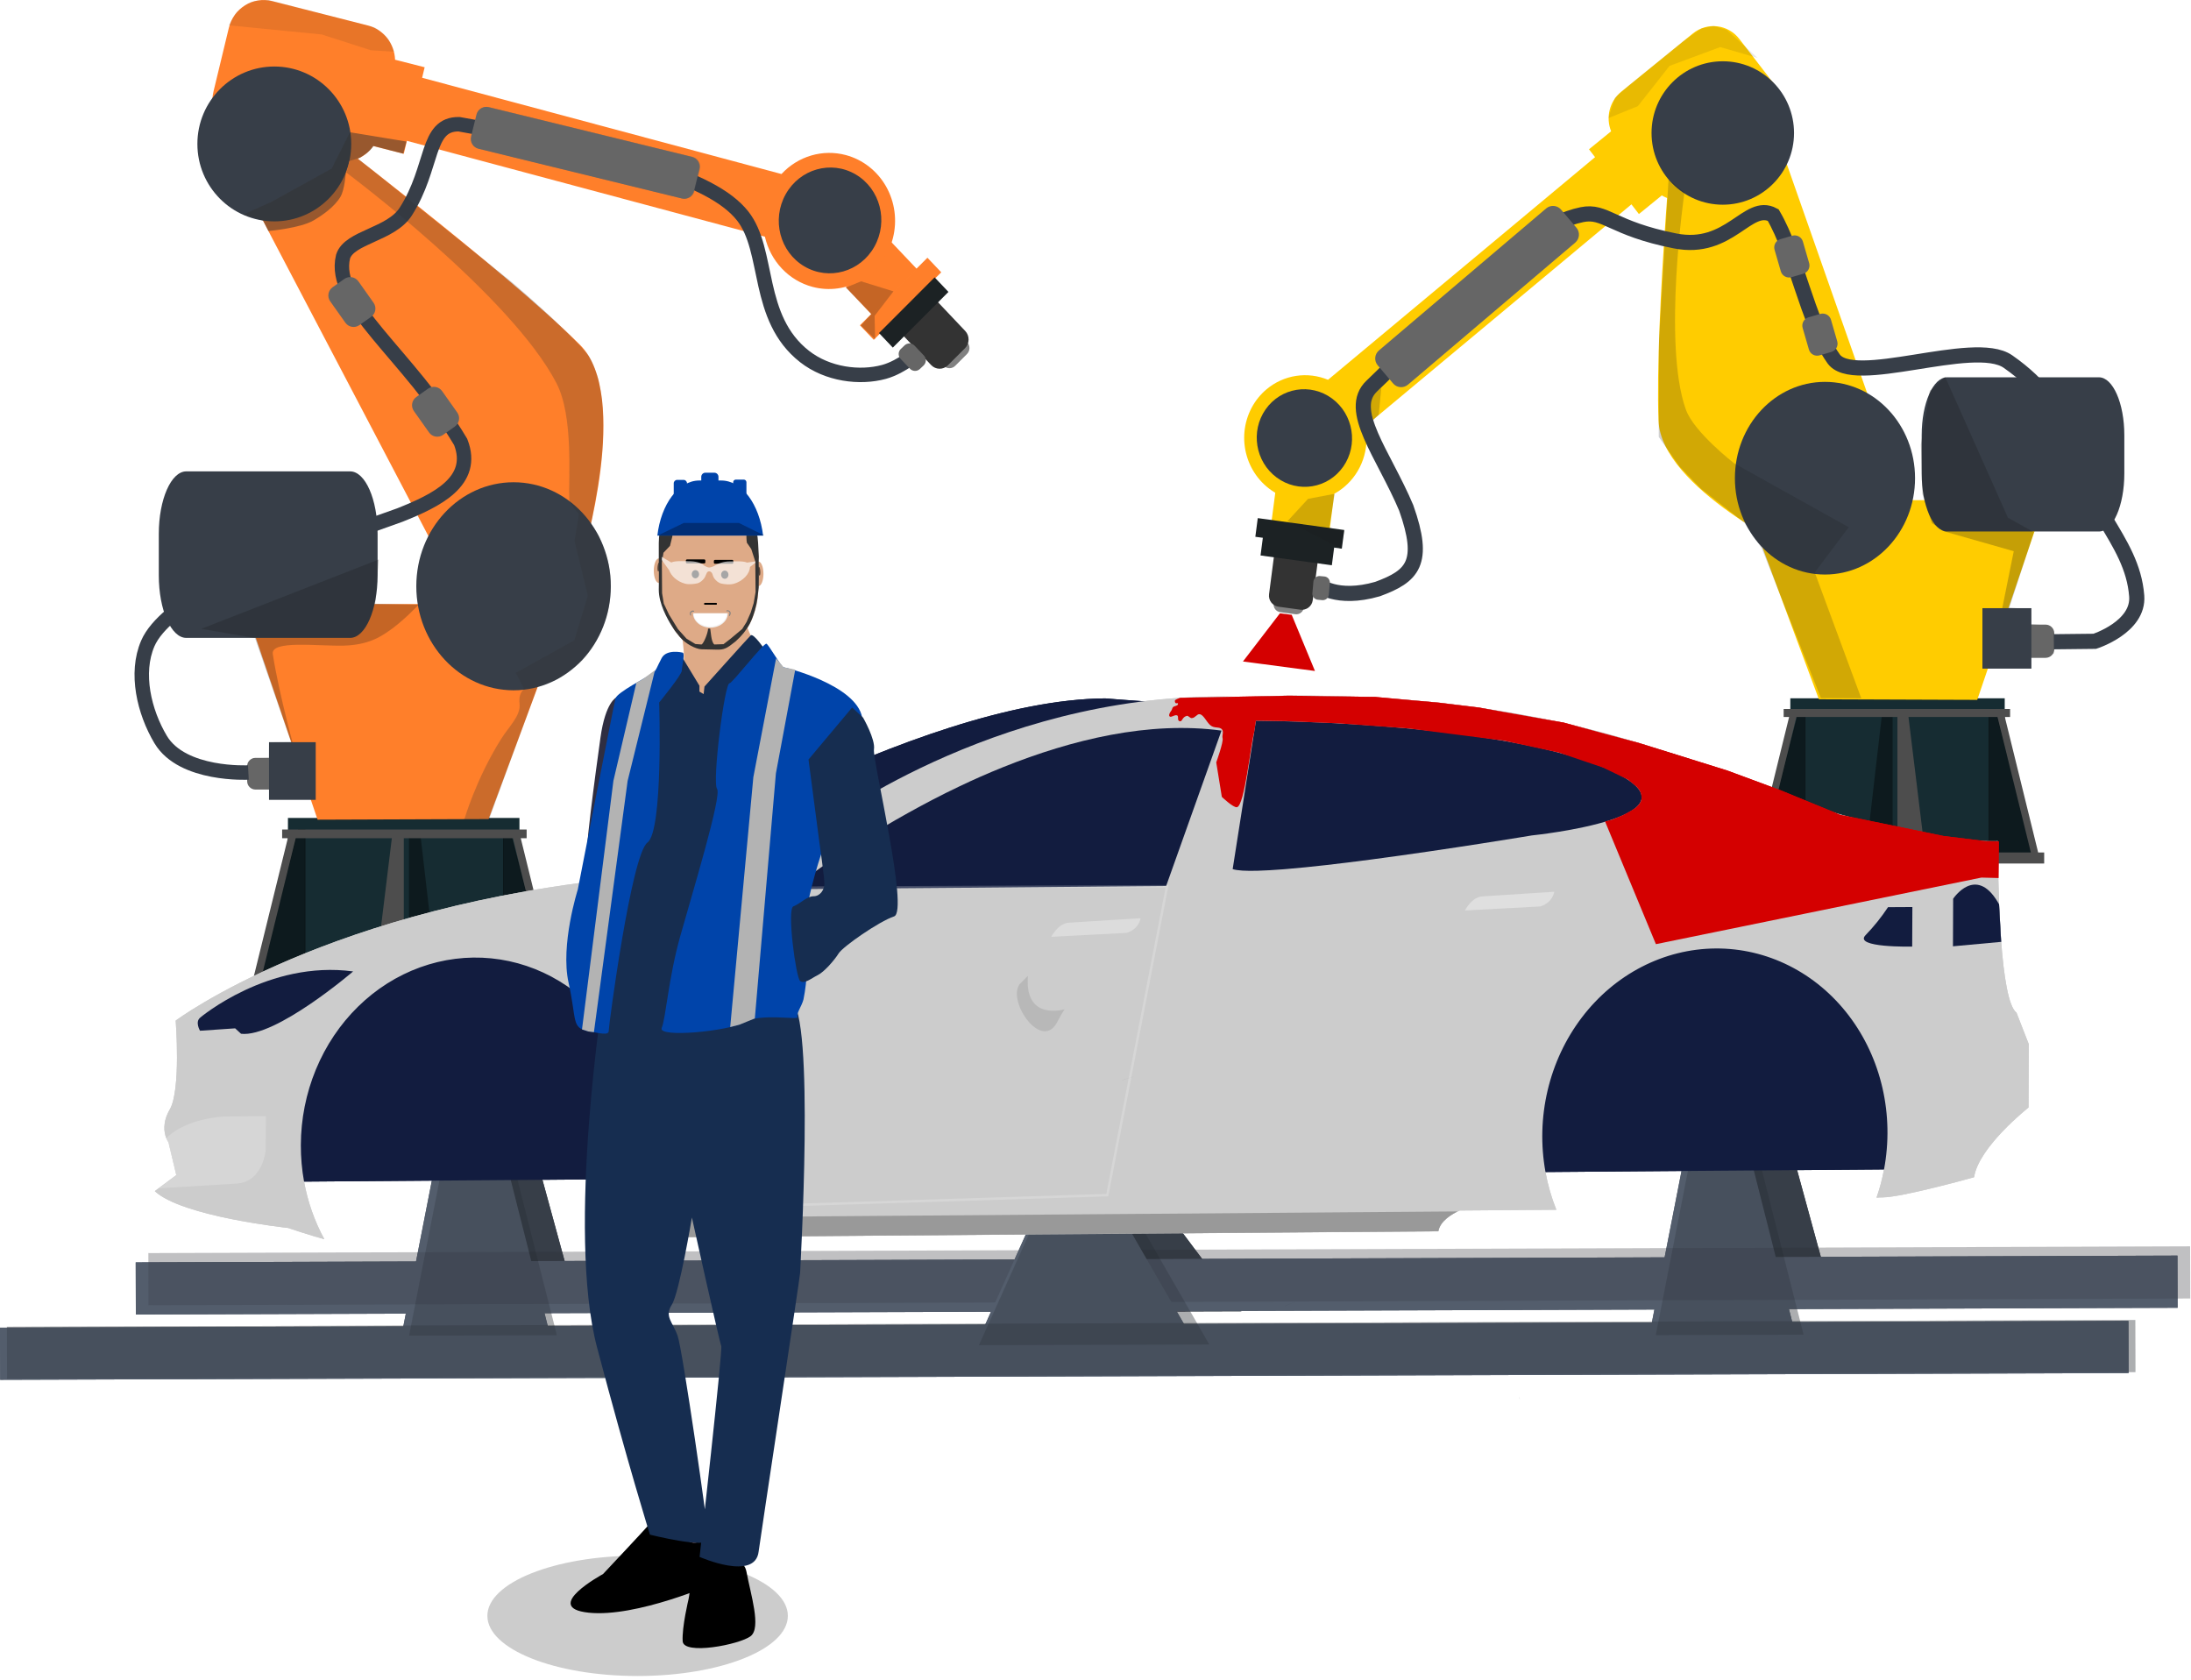 <svg width="553" height="424" viewBox="0 0 553 424" fill="none" xmlns="http://www.w3.org/2000/svg">
<g id="about-one 1">
<g id="robot-left">
<path id="rect23344-5-8" d="M244.098 86.36L243.629 85.865C242.831 85.023 241.52 85.005 240.7 85.824L237.733 88.789C236.913 89.609 236.895 90.956 237.692 91.797L238.161 92.292C238.958 93.134 240.27 93.152 241.09 92.332L244.057 89.368C244.877 88.548 244.895 87.201 244.098 86.36Z" fill="#808080"/>
<path id="rect23344-9" d="M243.618 83.536L236.366 75.882C235.21 74.661 233.309 74.635 232.12 75.824L227.818 80.122C226.629 81.31 226.603 83.263 227.759 84.484L235.01 92.138C236.166 93.359 238.068 93.385 239.257 92.197L243.558 87.898C244.747 86.71 244.774 84.757 243.618 83.536Z" fill="#333333"/>
<path id="rect1717-7-3-6-4-6-2" opacity="0.95" d="M131.107 206.456V212.523L140.675 249.974L131.151 249.749V251.103L72.675 251.347V250.013L64.824 249.998L72.675 218.133V206.456H131.107Z" fill="#0B2228"/>
<path id="path2683-9-0-7-7-7-8-6" opacity="0.4" d="M103.225 210.729V249.802H110.633L106.112 210.674L103.225 210.729Z" fill="black"/>
<path id="path2705-9-5-5-4-9-6" opacity="0.4" d="M75.285 209.444H77.012V250.533H64.395L75.285 209.444Z" fill="black" stroke="black" stroke-width="0.163"/>
<path id="path2705-1-3-9-3-4-2-4" opacity="0.4" d="M128.779 210.068H127.052V251.457H139.668L128.779 210.068Z" fill="black" stroke="black" stroke-width="0.163"/>
<path id="rect2542-6-2-5-3-6-9" d="M132.922 209.375V211.564H131.435L140.52 248.479H142.109V251.491H61.921V248.479H63.56L72.645 211.564H71.212V209.375H132.922ZM129.447 211.564H101.919V248.479H138.532L129.447 211.564ZM98.898 211.564H74.633L65.548 248.479H94.387L98.898 211.564Z" fill="#4D4D4D"/>
<path id="rect3024-2-6-0-6-5" d="M143.483 152.462H61.67L80.162 206.89L123.318 206.732L143.483 152.462Z" fill="#FF7F2A"/>
<path id="rect3517-2-7-4-0" d="M47.017 118.978H88.369C92.2 118.978 95.306 126.046 95.306 134.764V145.221C95.306 153.94 92.2 161.008 88.369 161.008H47.017C43.185 161.008 40.08 153.94 40.08 145.221V134.764C40.08 126.046 43.185 118.978 47.017 118.978Z" fill="#373E48"/>
<path id="rect3247-7-9-8-9-4" d="M57.795 39.332L78.146 30.696C78.146 30.696 127.05 67.761 146.386 87.041C159.319 99.939 147.031 140.534 147.031 140.534L131.247 179.388L57.795 39.332Z" fill="#FF7F2A"/>
<path id="path3027-8-1-6-5-87" d="M129.62 174.23C116.063 174.23 105.073 162.476 105.073 147.976C105.073 133.476 116.063 121.722 129.62 121.722C143.177 121.722 154.167 133.476 154.167 147.976C154.167 162.476 143.177 174.23 129.62 174.23Z" fill="#373E48"/>
<path id="rect3345-3-2-8-0-17" d="M231.458 67.941L224.933 61.065L213.488 72.522L220.013 79.398L231.458 67.941Z" fill="#FF7F2A"/>
<path id="rect3347-6-7-8-4-27" d="M237.566 68.73L234.077 65.052L217.046 82.1L220.536 85.778L237.566 68.73Z" fill="#FF7F2A"/>
<path id="rect3347-2-1-0-4-8-2" d="M239.385 73.683L235.895 70.005L221.854 84.061L225.343 87.739L239.385 73.683Z" fill="#1C2224"/>
<path id="rect3288-1-3-9-2-1" d="M68.692 0.281C63.836 -0.955 58.957 2.066 57.754 7.054L53.88 23.112C52.677 28.1 55.617 33.111 60.474 34.347L84.643 40.497C88.368 41.444 92.104 39.886 94.186 36.859L101.91 38.825L107.181 16.976L99.715 15.076C99.573 11.046 96.871 7.451 92.861 6.431L68.692 0.281Z" fill="#FF7F2A"/>
<path id="path3027-2-9-6-2-7-0" d="M69.237 55.876C58.513 55.876 49.82 47.126 49.82 36.331C49.82 25.537 58.513 16.787 69.237 16.787C79.96 16.787 88.653 25.537 88.653 36.331C88.653 47.126 79.96 55.876 69.237 55.876Z" fill="#373E48"/>
<path id="rect3310-3-0-1-1-2" d="M213.489 39.142C210.618 38.373 207.597 38.411 204.741 39.252C201.884 40.093 199.295 41.706 197.242 43.924L104.516 19.087L100.487 34.958L193.064 59.756C193.758 62.79 195.239 65.57 197.35 67.797C199.461 70.025 202.121 71.615 205.045 72.399C207.16 72.965 209.364 73.096 211.53 72.784C213.696 72.472 215.782 71.722 217.669 70.579C219.557 69.435 221.209 67.92 222.53 66.119C223.852 64.319 224.817 62.268 225.371 60.084C225.926 57.901 226.059 55.627 225.761 53.392C225.464 51.158 224.744 49.007 223.641 47.062C222.537 45.118 221.072 43.417 219.331 42.059C217.589 40.7 215.604 39.709 213.489 39.142Z" fill="#FF7F2A"/>
<path id="path3027-2-8-7-9-9-6-4-7-6" d="M203.016 67.237C196.83 63.59 194.718 55.44 198.299 49.032C201.879 42.625 209.797 40.387 215.983 44.033C222.169 47.68 224.281 55.831 220.701 62.238C217.12 68.646 209.202 70.884 203.016 67.237Z" fill="#373E48"/>
<path id="path10689" opacity="0.1" d="M57.709 6.386L81.21 8.7L93.605 12.687L99.455 13.048C99.455 13.048 98.681 10.756 97.966 9.806C97.075 8.624 94.597 6.913 94.597 6.913L67.856 9.63394e-10C67.856 9.63394e-10 64.719 -0 63.293 0.559C61.862 1.12 59.556 3.259 59.556 3.259L57.709 6.386Z" fill="#1A1A1A"/>
<path id="path10394" opacity="0.25" d="M62.562 192.449L63.939 191.375L67.86 191.286L67.922 187.365L73.476 187.3L64.374 161.066L50.811 158.717L95.587 141.219L94.695 152.394L105.687 152.6C105.687 152.6 101.477 157.14 97.471 159.726C96.015 160.666 92.902 162.795 86.838 162.958C80.215 163.137 68.286 161.497 68.851 165.102C70.517 175.736 74.602 190.182 74.602 190.182L70.154 193.911L67.775 193.955L62.479 194.905L62.562 192.449Z" fill="#1A1A1A"/>
<path id="rect10250-6" d="M68.758 191.289H64.482C63.324 191.289 62.385 192.228 62.385 193.386V197.192C62.385 198.35 63.324 199.289 64.482 199.289H68.758C69.916 199.289 70.855 198.35 70.855 197.192V193.386C70.855 192.228 69.916 191.289 68.758 191.289Z" fill="#666666"/>
<path id="rect10250" d="M79.686 187.331H67.899V201.886H79.686V187.331Z" fill="#373E48"/>
<path id="path10353" d="M62.689 194.981C62.689 194.981 46.051 195.868 40.555 186.672C36.37 179.67 34.072 169.91 37.299 162.418C41.654 152.308 64.1 143.124 64.1 143.124L100.911 130.003C110.151 126.318 120.161 121.492 116.271 111.55C103.073 89.38 83.672 76.747 86.588 64.765C88.151 59.788 98.68 59.268 102.424 53.391C109.602 42.126 107.422 31.25 115.854 31.353C155.452 38.412 179.451 44.44 187.412 54.465C194.401 63.266 190.6 80.222 203.062 89.979C208.875 94.531 217.01 95.545 223.14 93.863C227.725 92.604 232.016 88.688 232.016 88.688" stroke="#373E48" stroke-width="3.647"/>
<path id="path10246" opacity="0.5" d="M88.099 40.656L90.764 39.844C90.764 39.844 92.062 39.062 92.651 38.588C93.841 37.633 94.259 36.845 94.259 36.845L101.764 38.778L102.582 35.724L88.335 33.389L83.72 42.546L68.593 50.917L61.475 54.121L66.4 55.675L67.754 58.312C67.754 58.312 75.77 57.612 79.131 55.643C81.362 54.336 84.415 52.248 85.953 49.638C87.008 47.847 87.287 43.547 87.287 43.547L88.099 40.656Z" fill="#333333"/>
<path id="path10248" opacity="0.25" d="M213.494 72.569L217.339 71.008L225.504 73.539L220.745 79.727L220.869 85.63L217.282 82.167L219.928 79.285L213.494 72.569Z" fill="#1A1A1A"/>
<path id="rect10355" opacity="0.997" d="M228.312 87.175L227.373 88.067C226.661 88.742 226.632 89.866 227.307 90.578L229.667 93.064C230.342 93.776 231.466 93.805 232.178 93.13L233.117 92.239C233.829 91.564 233.858 90.439 233.183 89.728L230.823 87.242C230.148 86.53 229.024 86.5 228.312 87.175Z" fill="#666666"/>
<path id="rect10362" opacity="0.997" d="M86.911 70.405L83.945 72.507C82.799 73.319 82.528 74.906 83.34 76.052L87.168 81.455C87.98 82.601 89.567 82.872 90.713 82.06L93.68 79.959C94.825 79.147 95.096 77.559 94.284 76.414L90.456 71.01C89.644 69.864 88.056 69.593 86.911 70.405Z" fill="#666666"/>
<path id="rect10362-6" opacity="0.997" d="M108.035 98.104L105.068 100.206C103.923 101.018 103.652 102.605 104.464 103.751L108.293 109.155C109.104 110.301 110.691 110.571 111.837 109.759L114.803 107.658C115.949 106.846 116.22 105.259 115.408 104.113L111.579 98.709C110.768 97.563 109.18 97.292 108.035 98.104Z" fill="#666666"/>
<path id="rect10360-6" opacity="0.3" d="M120.415 28.908L119.056 34.465C118.722 35.828 119.558 37.205 120.922 37.538L172.239 50.091C173.603 50.424 174.98 49.589 175.313 48.225L176.672 42.668C177.006 41.304 176.171 39.928 174.807 39.594L123.489 27.042C122.125 26.709 120.749 27.544 120.415 28.908Z" fill="#4D4D4D"/>
<path id="rect10360" opacity="0.997" d="M120.255 28.915L118.896 34.472C118.562 35.836 119.397 37.212 120.761 37.546L172.079 50.098C173.443 50.432 174.819 49.596 175.153 48.232L176.512 42.676C176.846 41.312 176.01 39.935 174.646 39.602L123.329 27.049C121.965 26.716 120.588 27.551 120.255 28.915Z" fill="#666666"/>
<path id="path3564" opacity="0.25" d="M87.401 43.555C87.401 43.555 129.015 74.541 140.486 96.788C144.78 105.117 143.461 120.719 143.689 126.137C143.733 127.168 146.124 129.77 146.124 129.77L145.012 136.588L148.363 150.353L144.973 161.601L130.179 169.829L132.323 173.964C132.323 173.964 130.801 174.736 131.129 177.59C131.479 180.637 128.541 183.244 126.485 186.513C120.151 196.586 117.197 206.81 117.197 206.81L123.405 206.865L135.667 173.381L140.599 171.439C140.599 171.439 145.176 168.607 146.985 166.658C149.005 164.483 150.601 161.878 151.78 159.153C152.998 156.337 153.76 153.374 154.042 150.23C154.272 147.681 154.173 144.904 153.618 142.406C153.052 139.867 151.018 135.048 151.018 135.048L149.174 132.245C149.174 132.245 150.737 124.129 151.293 120.037C151.696 117.066 152.058 114.081 152.173 111.085C152.301 107.754 152.287 104.404 151.959 101.087C151.78 99.261 150.999 95.668 150.999 95.668C150.999 95.668 149.747 91.14 148.183 89.281C142.412 82.424 129.173 71.206 129.173 71.206L90.265 39.967L88.27 40.563L87.401 43.555Z" fill="#333333"/>
</g>
<g id="robot-right">
<path id="rect23344-5-7-4" d="M321.468 152.346L321.563 151.615C321.699 150.564 322.661 149.828 323.711 149.971L327.511 150.49C328.562 150.634 329.303 151.603 329.167 152.654L329.072 153.385C328.936 154.437 327.974 155.173 326.923 155.029L323.124 154.51C322.073 154.367 321.332 153.398 321.468 152.346Z" fill="#808080"/>
<path id="rect23344-7-7" d="M320.302 149.999L321.59 140.053C321.788 138.529 323.182 137.462 324.705 137.67L330.215 138.422C331.738 138.63 332.814 140.035 332.616 141.56L331.328 151.505C331.131 153.029 329.735 154.096 328.212 153.888L322.702 153.136C321.179 152.928 320.105 151.523 320.302 149.999Z" fill="#333333"/>
<path id="rect1717-7-3-6-4-6-6-4" opacity="0.95" d="M451.869 176.248V181.867L443.008 216.552L451.827 216.343V217.597L505.984 217.823V216.588L513.255 216.574L505.984 187.063V176.248H451.869Z" fill="#0B2228"/>
<path id="path2683-9-0-7-7-7-8-7-4" opacity="0.4" d="M477.691 180.205V216.392H470.831L475.018 180.155L477.691 180.205Z" fill="black"/>
<path id="path2705-9-5-5-4-9-3-3" opacity="0.4" d="M503.567 179.016H501.967V217.07H513.652L503.567 179.016Z" fill="black" stroke="black" stroke-width="0.151"/>
<path id="path2705-1-3-9-3-4-2-6-0" opacity="0.4" d="M454.025 179.594H455.623V217.925H443.939L454.025 179.594Z" fill="black" stroke="black" stroke-width="0.151"/>
<path id="rect2542-6-2-5-3-6-5-7" d="M450.187 178.952V180.978H451.564L443.151 215.167H441.679V217.956H515.943V215.167H514.426L506.012 180.978H507.339V178.952H450.187ZM453.406 180.978H478.9V215.167H444.992L453.406 180.978ZM481.697 180.978H504.17L512.585 215.167H485.876L481.697 180.978Z" fill="#4D4D4D"/>
<path id="rect3024-2-6-0-6-6-8" d="M440.406 126.243H516.175L499.048 176.65L459.082 176.504L440.406 126.243Z" fill="#FFCC00"/>
<path id="rect3517-2-7-4-3-6" d="M529.747 95.232H491.449C487.901 95.232 485.025 101.778 485.025 109.852V119.537C485.025 127.611 487.901 134.157 491.449 134.157H529.747C533.295 134.157 536.172 127.611 536.172 119.537V109.852C536.172 101.778 533.295 95.232 529.747 95.232Z" fill="#373E48"/>
<path id="rect3247-7-9-8-9-94-8" d="M441.335 13.922L422.957 22.996C422.957 22.996 417.61 80.547 418.602 106.161C419.266 123.295 454.119 139.688 454.119 139.688L489.965 152.527L441.335 13.922Z" fill="#FFCC00"/>
<path id="path3027-8-1-6-5-8-8" d="M460.617 145.016C473.172 145.016 483.35 134.129 483.35 120.701C483.35 107.272 473.172 96.386 460.617 96.386C448.061 96.386 437.883 107.272 437.883 120.701C437.883 134.129 448.061 145.016 460.617 145.016Z" fill="#373E48"/>
<path id="rect3345-3-2-8-0-1-4" d="M320.954 131.436L322.103 122.621L336.774 124.639L335.625 133.453L320.954 131.436Z" fill="#FFCC00"/>
<path id="rect3347-6-7-8-4-2-3" d="M316.841 135.488L317.456 130.775L339.285 133.777L338.671 138.49L316.841 135.488Z" fill="#1C2224"/>
<path id="rect3347-2-1-0-4-8-93-1" d="M318.154 140.202L318.768 135.488L336.766 137.963L336.152 142.676L318.154 140.202Z" fill="#1C2224"/>
<path id="rect3310-3-0-1-1-9-4" d="M319.706 98.228C321.84 96.45 324.4 95.292 327.123 94.876C329.845 94.46 332.63 94.8 335.189 95.862L404.09 38.412L413.412 50.206L344.62 107.564C345.168 110.395 344.957 113.322 344.009 116.031C343.061 118.74 341.411 121.129 339.238 122.941C337.667 124.251 335.858 125.229 333.915 125.819C331.973 126.408 329.935 126.598 327.917 126.377C325.899 126.156 323.941 125.529 322.154 124.531C320.368 123.534 318.788 122.185 317.505 120.562C316.223 118.94 315.263 117.075 314.679 115.074C314.096 113.074 313.9 110.977 314.104 108.903C314.309 106.829 314.909 104.819 315.87 102.987C316.831 101.156 318.135 99.539 319.706 98.228Z" fill="#FFCC00"/>
<path id="rect3288-1-3-9-2-8-2" d="M427.272 8.451C430.905 5.497 436.145 6.123 439.021 9.854L448.281 21.868C451.157 25.599 450.548 30.981 446.916 33.935L428.835 48.636C426.048 50.902 422.318 51.06 419.433 49.327L413.653 54.026L401.055 37.681L406.639 33.14C405.253 29.688 406.19 25.592 409.191 23.153L427.272 8.451Z" fill="#FFCC00"/>
<path id="path3027-2-9-6-2-7-8-0" d="M434.824 51.668C444.755 51.668 452.806 43.564 452.806 33.567C452.806 23.57 444.755 15.466 434.824 15.466C424.893 15.466 416.842 23.57 416.842 33.567C416.842 43.564 424.893 51.668 434.824 51.668Z" fill="#373E48"/>
<path id="path3027-2-8-7-9-9-6-4-7-0-9" d="M339.021 117.79C342.875 112.28 341.613 104.577 336.203 100.585C330.793 96.593 323.282 97.824 319.428 103.334C315.574 108.844 316.836 116.547 322.246 120.539C327.657 124.531 335.167 123.3 339.021 117.79Z" fill="#373E48"/>
<path id="path10693" opacity="0.2" d="M324.943 131.563L330.143 125.913L336.866 124.629L335.493 133.188L339.324 134.009L338.412 138.488L324.943 131.563Z" fill="#1A1A1A"/>
<path id="path10691" opacity="0.25" d="M490.674 134.112L508.265 139.127L505.07 154.949L510.106 160.862L512.722 165.461L518.347 165.019L518.286 160.077L516.96 157.879L512.258 157.514V153.736L507.135 153.378L513.372 134.328L506.799 130.672L490.942 95.096L487.077 98.639L484.818 112.202L485.225 124.721L487.619 132.054L490.674 134.112Z" fill="#1A1A1A"/>
<path id="path10687" opacity="0.2" d="M459.589 176.202L469.777 176.251L458.045 144.498L466.594 133.068L437.774 117C437.774 117 427.597 109.151 425.522 103.418C419.558 86.948 425.148 48.573 425.148 48.573L421.135 45.23L418.726 85.99L418.666 110.279L423.89 117.74L429.209 123.272L440.234 131.888L444.677 138.421L459.589 176.202Z" fill="#1A1A1A"/>
<path id="path10695" opacity="0.2" d="M348.636 97.946L347.983 104.667L346.64 105.985L345.851 103.176L346.203 99.749L348.636 97.946Z" fill="#1A1A1A"/>
<path id="path10697" opacity="0.1" d="M443.615 14.621L435.86 7.582L432.513 6.549L429.417 7.192L424.81 10.415L411.09 21.588L407.587 24.65L405.951 29.809L413.392 26.792L421.383 16.633L434.17 11.881L443.615 14.621Z" fill="#1A1A1A"/>
<path id="paint-gun" d="M323.048 154.805L313.717 166.962L331.891 169.359L326.021 155.179L323.048 154.805Z" fill="#D40000"/>
<path id="rect10250-6-6" d="M511.814 157.656H516.298C517.512 157.656 518.496 158.64 518.496 159.854V163.844C518.496 165.058 517.512 166.042 516.298 166.042H511.814C510.6 166.042 509.616 165.058 509.616 163.844V159.854C509.616 158.64 510.6 157.656 511.814 157.656Z" fill="#666666"/>
<path id="rect10250-0" d="M500.358 153.506H512.715V168.765H500.358V153.506Z" fill="#373E48"/>
<path id="path10517" d="M332.659 147.596C332.659 147.596 337.293 151.688 347.689 148.682C356.551 145.429 359.852 142.086 354.924 128.197C349.224 114.672 339.84 103.453 346.237 97.437C359.684 84.79 381.905 57.74 399.265 54.181C405.2 52.965 406.819 57.657 422.766 60.809C436.618 63.546 441.086 50.792 447.544 54.279C453.512 64.493 455.956 80.765 462.655 90.359C467.367 98.039 498.143 85.212 506.803 91.26C524.24 103.436 522.76 116.701 531.371 131.078C535.165 137.413 538.729 143.06 539.298 150.423C539.907 158.294 528.706 161.867 528.706 161.867L518.379 161.98" stroke="#373E48" stroke-width="3.823"/>
<path id="rect10360-6-3" d="M347.73 92.213L351.612 96.784C352.565 97.906 354.247 98.043 355.369 97.09L397.582 61.239C398.704 60.286 398.842 58.605 397.889 57.483L394.007 52.911C393.054 51.789 391.372 51.653 390.25 52.605L348.037 88.456C346.915 89.409 346.777 91.091 347.73 92.213Z" fill="#666666"/>
<path id="rect10362-6-7" opacity="0.997" d="M459.445 79.231L456.465 80.096C455.313 80.429 454.651 81.633 454.985 82.784L456.559 88.215C456.893 89.366 458.096 90.029 459.248 89.695L462.228 88.831C463.38 88.497 464.043 87.293 463.709 86.142L462.135 80.712C461.801 79.56 460.596 78.898 459.445 79.231Z" fill="#666666"/>
<path id="rect10362-6-7-5" opacity="0.997" d="M452.357 59.497L449.377 60.361C448.225 60.695 447.562 61.899 447.896 63.05L449.47 68.48C449.804 69.632 451.008 70.294 452.16 69.96L455.14 69.096C456.292 68.762 456.954 67.559 456.62 66.407L455.046 60.977C454.712 59.826 453.508 59.163 452.357 59.497Z" fill="#666666"/>
<path id="rect10355-9" opacity="0.997" d="M334.264 145.504L333.157 145.406C332.318 145.331 331.577 145.951 331.502 146.79L331.242 149.723C331.167 150.562 331.788 151.303 332.627 151.377L333.734 151.476C334.574 151.55 335.314 150.93 335.388 150.091L335.649 147.159C335.723 146.319 335.104 145.579 334.264 145.504Z" fill="#666666"/>
</g>
<g id="automovil_two">
<g id="pallet_two">
<path id="path11356-5-6" opacity="0.1" d="M339.464 309.055V310.138C339.386 309.783 339.386 309.412 339.464 309.055Z" fill="black"/>
<path id="rect11745-6-7" d="M537.207 333.404L0 335.102L0.04 348.267L537.246 346.568L537.207 333.404Z" fill="#535D6C"/>
<path id="rect11749-1-4-7-9-3" d="M120.647 290.384L134.85 290.264L144.97 327.276L112.821 327.377L120.647 290.384Z" fill="#373E48"/>
<path id="rect11749-1-4-74-6" d="M438.323 291.594L452.526 291.474L462.647 328.486L430.498 328.588L438.323 291.594Z" fill="#373E48"/>
<path id="rect11749-8-5-9" d="M276.591 310.793L298.108 310.683L313.333 330.966L264.625 331.12L276.591 310.793Z" fill="#373E48"/>
<path id="rect11745-9-2-5" d="M549.581 316.923L34.252 318.629L34.289 331.794L549.619 330.088L549.581 316.923Z" fill="#535D6C"/>
<path id="rect11749-1-5-6" d="M425.178 291.646L441.661 291.5L453.417 337.882L416.105 338.001L425.178 291.646Z" fill="#535D6C"/>
<path id="rect11749-3-3" d="M110.493 290.353L126.976 290.206L138.731 336.589L101.42 336.707L110.493 290.353Z" fill="#535D6C"/>
<path id="rect11745-9-2-5-3" opacity="0.15" d="M552.775 314.581L37.446 316.288L37.483 329.452L552.813 327.746L552.775 314.581Z" fill="#1C1F24"/>
<path id="rect11749-8-4-4-4" d="M259.413 310.464L285.1 310.319L303.299 341.949L245.152 342.133L259.413 310.464Z" fill="#535D6C"/>
<path id="rect11749-3-3-3" opacity="0.2" d="M112.317 290.791L128.799 290.644L140.555 337.027L103.244 337.145L112.317 290.791Z" fill="#1C1F24"/>
<path id="rect11745-6-7-6" opacity="0.2" d="M538.945 333.167L1.74 334.865L1.779 348.03L538.985 346.332L538.945 333.167Z" fill="#1C1F24"/>
<path id="rect11749-8-4-4-4-7" opacity="0.2" d="M261.332 307.867L287.019 307.722L305.218 339.352L247.071 339.536L261.332 307.867Z" fill="#1C1F24"/>
<path id="rect11749-1-5-6-5" opacity="0.2" d="M426.98 290.639L443.463 290.493L455.218 336.875L417.907 336.994L426.98 290.639Z" fill="#1C1F24"/>
</g>
<g id="frame_two">
<g id="g1620">
<path id="path11352-9-6" opacity="0.1" d="M324.365 329.684L324.16 329.72C324.16 329.72 330.575 326.818 324.365 329.684Z" fill="black"/>
<path id="path11356-3-1" opacity="0.1" d="M383.485 352.401L383.612 353.351C383.494 353.052 383.451 352.727 383.485 352.401Z" fill="black"/>
<path id="path11238-5-5" d="M157.143 222.576C157.143 222.576 231.049 176.62 278.962 176.276C278.962 176.276 299.131 178.034 328.648 178.973C347.69 179.579 370.335 177.055 394.919 182.828C457.61 197.55 479.585 218.4 497 212.5L425.046 213.817L157.143 222.576Z" fill="#121C3F"/>
<path id="polygon11242-0-9" d="M150.751 226.934L489.897 233.913L489.701 295.051L67.028 298.319L78.809 248.075L150.751 226.934Z" fill="#121C3F"/>
</g>
<path id="bodywork_two" d="M512.049 263.54L511.994 279.547C511.994 279.547 499.413 289.45 498.248 297.137C498.248 297.137 480.263 302.192 475.132 302.231C474.666 302.236 474.158 302.239 473.625 302.3C474.434 299.977 475.069 297.59 475.523 295.161C476.803 288.345 476.666 281.324 475.124 274.604C473.581 267.884 470.671 261.632 466.602 256.299C462.533 250.966 457.407 246.683 451.592 243.761C445.778 240.838 439.421 239.348 432.978 239.398C426.536 239.448 420.17 241.036 414.336 244.049C408.503 247.061 403.349 251.423 399.245 256.82C395.142 262.216 392.191 268.514 390.605 275.258C389.019 282.002 388.838 289.025 390.075 295.822C390.669 299.098 391.589 302.293 392.817 305.351L368.452 305.539C368.452 305.539 368.224 305.624 367.86 305.799C366.551 306.445 363.466 308.15 363.015 310.796L161.094 312.357L156.957 312.35C157.842 310.753 158.636 309.102 159.337 307.404C160.644 304.259 161.619 300.968 162.241 297.595C163.464 291.153 163.422 284.521 162.119 278.127C160.816 271.732 158.281 265.717 154.677 260.468C151.073 255.22 146.48 250.855 141.194 247.656C135.908 244.456 130.046 242.492 123.987 241.891C117.927 241.29 111.804 242.064 106.013 244.165C100.222 246.265 94.891 249.645 90.363 254.086C85.835 258.528 82.212 263.932 79.727 269.95C77.241 275.969 75.948 282.469 75.931 289.03C75.921 292.123 76.192 295.207 76.741 298.237C77.677 303.367 79.407 308.282 81.86 312.778C78.978 312.043 72.69 309.939 72.69 309.939C72.69 309.939 45.895 307.077 39.071 300.649L40.108 299.87L44.503 296.608L42.532 288.346C42.292 287.999 42.094 287.62 41.944 287.217C41.417 285.84 40.958 283.277 42.848 280.041C45.712 275.103 44.345 257.605 44.345 257.605C44.345 257.605 83.224 228.43 159.678 221.382C159.678 221.382 161.5 222.896 165.269 223.185C167.822 223.389 171.269 223.024 175.655 221.259C175.655 221.259 181.917 224.279 208.799 207.485C208.799 207.485 254.545 173.335 314.43 175.954C314.43 175.954 376.046 171.479 428.452 192.9C451.037 202.123 468.227 207.001 480.483 209.555C491.8 211.919 498.91 212.316 502.167 212.329L502.238 212.328C503.302 212.32 503.934 212.315 504.159 212.313L504.257 212.312C504.257 212.312 504.257 219.628 504.566 228.266V228.311C504.686 231.315 504.855 234.478 505.092 237.552V237.743C505.75 246.301 506.907 254.073 508.954 255.598L512.049 263.54Z" fill="#CCCCCC"/>
<g id="g1614">
<path id="path11246-6-9" d="M50.517 256.857C50.517 256.857 67.746 242.284 89.127 245.194C89.127 245.194 69.609 261.937 60.841 260.929L59.35 259.559L50.482 260.162C50.482 260.162 49.166 257.944 50.532 256.857H50.517Z" fill="#121C3F"/>
<path id="path11248-1-0" opacity="0.2" d="M67.116 281.713L67.061 290.239C67.061 290.239 66.443 298.387 59.616 298.746L40.107 299.934L44.496 296.672L42.525 288.41C42.284 288.066 42.087 287.689 41.938 287.288C43.717 285.517 47.906 282.517 56.407 281.815L67.116 281.713Z" fill="white"/>
<path id="path11254-3-9" opacity="0.5" d="M265.335 236.458C265.335 236.458 267.061 232.988 269.839 232.89L287.882 231.751C287.882 231.751 287.59 234.44 284.377 235.464L265.335 236.458Z" fill="#ECECEC"/>
<path id="path11256-2-1" opacity="0.5" d="M369.74 229.812C369.74 229.812 371.465 226.342 374.243 226.244L392.286 225.079C392.286 225.079 391.993 227.768 388.781 228.793L369.74 229.812Z" fill="#F2F2F2"/>
<path id="path11258-0-7" d="M308.298 184.411L294.331 223.626L244.419 224.069L231.568 224.168L220.391 224.255L210.726 224.329L199.78 224.414C199.78 224.414 206.465 219.09 217.226 212.29C220.78 210.034 224.812 207.622 229.189 205.194C233.215 202.947 237.549 200.672 242.101 198.51C245.652 196.802 249.394 195.156 253.217 193.617C270.552 186.664 290.024 181.936 308.298 184.411Z" fill="#121C3F"/>
<path id="path11260-6-7" d="M386.628 210.867C386.628 210.867 365.764 214.358 345.854 216.976C338.243 217.978 330.775 218.85 324.662 219.35L323.811 219.42C321.446 219.604 319.252 219.729 317.391 219.782C314.435 219.862 312.225 219.739 311.121 219.365L316.992 181.913C316.992 181.913 324.085 181.941 334.575 182.414L336.868 182.53C339.049 182.647 341.347 182.782 343.746 182.942C347.174 183.17 350.784 183.448 354.507 183.788C372.482 185.426 392.841 188.458 405.72 194.102C433.125 206.127 386.628 210.867 386.628 210.867Z" fill="#121C3F"/>
<path id="path11262-1-1" d="M482.677 228.939L482.629 238.923C482.629 238.923 467.656 239.268 470.876 236.021C472.96 233.866 474.853 231.506 476.531 228.974L482.677 228.939Z" fill="#121C3F"/>
<path id="path11264-5-1" d="M505.081 237.731L492.919 238.85L492.968 226.848C492.968 226.848 498.628 218.279 504.231 227.684L504.553 228.235L505.081 237.731Z" fill="#121C3F"/>
<path id="polygon11304-5-5" opacity="0.2" d="M294.572 223.681L200.111 224.061L189.025 304.493L279.474 301.66L294.572 223.681Z" stroke="white" stroke-width="0.613" stroke-miterlimit="10"/>
<path id="path11306-4-9" opacity="0.5" d="M367.87 305.773C366.561 306.42 363.476 308.125 363.025 310.77L161.098 312.332L156.96 312.325C157.845 310.728 158.64 309.076 159.341 307.378L367.87 305.773Z" fill="#666666"/>
<path id="path11350-7-7" opacity="0.1" d="M268.675 254.776C268.048 255.732 267.474 256.727 266.957 257.756C263.09 265.675 254.194 252.92 257.3 248.465L259.44 246.303C258.627 256.484 266.321 255.342 268.675 254.776Z" fill="black"/>
<path id="path11352-6-7" opacity="0.1" d="M283.389 272.617L283.184 272.619C283.184 272.619 289.988 270.593 283.389 272.617Z" fill="black"/>
</g>
</g>
<path id="stain_two" d="M296.525 176.902C296.57 178.104 297.478 177.035 297.312 177.763C297.205 178.235 296.288 178.148 296.001 178.565C295.835 178.806 295.825 179.148 295.587 179.438C295.285 179.809 294.985 180.387 295.135 180.716C295.412 181.327 296.38 180.359 297.025 180.542C297.677 180.727 296.947 181.88 297.787 182.049C298.449 182.181 298.295 181.031 299.542 180.688C299.938 180.58 300.348 181.307 300.83 181.258C301.724 181.167 302.083 180.205 302.757 180.266C303.737 180.356 304.444 182.094 305.391 182.975C306.495 184.001 307.82 183.273 308.464 184.162C308.89 184.75 308.387 185.646 308.579 186.336C308.839 187.268 306.976 192.43 306.976 192.43L308.386 201.134C308.386 201.134 311.327 203.956 312.219 203.741C314.148 203.276 315.643 188.012 316.572 184.72L316.988 181.906L324.725 182.027L337.738 182.571L355.508 183.859L379.536 186.94L393.387 189.935L404.587 193.735L410.843 196.754L413.092 198.589C413.092 198.589 413.831 199.409 414.023 199.914C414.261 200.537 414.41 201.253 414.261 201.903C414.118 202.53 413.66 203.06 413.217 203.525C412.805 203.959 411.758 204.57 411.758 204.57L409.667 205.722L406.875 206.873L405.105 207.329L417.944 238.309L500.103 221.505L504.402 221.615L504.497 212.364L501.135 212.307L490.5 211L464.485 205.653L449.5 199.5L436 194.5L413.598 187.502L394.676 182.384L373.287 178.582L363.185 177.356L356.003 176.716L347.131 175.916L325.429 175.597L297.947 176.126C297.947 176.126 296.513 176.527 296.527 176.902H296.525Z" fill="#D40000"/>
</g>
<g id="automovil_one">
<g id="pallet_one">
<path id="path11356-5-6_2" opacity="0.1" d="M339.464 309.055V310.138C339.386 309.783 339.386 309.412 339.464 309.055Z" fill="black"/>
<path id="rect11745-6-7_2" d="M537.207 333.404L0 335.102L0.04 348.267L537.246 346.568L537.207 333.404Z" fill="#535D6C"/>
<path id="rect11749-1-4-7-9-3_2" d="M120.647 290.384L134.85 290.264L144.97 327.276L112.821 327.377L120.647 290.384Z" fill="#373E48"/>
<path id="rect11749-1-4-74-6_2" d="M438.323 291.594L452.526 291.474L462.647 328.486L430.498 328.588L438.323 291.594Z" fill="#373E48"/>
<path id="rect11749-8-5-9_2" d="M276.591 310.793L298.108 310.683L313.333 330.966L264.625 331.12L276.591 310.793Z" fill="#373E48"/>
<path id="rect11745-9-2-5_2" d="M549.581 316.923L34.252 318.629L34.289 331.794L549.619 330.088L549.581 316.923Z" fill="#535D6C"/>
<path id="rect11749-1-5-6_2" d="M425.178 291.646L441.661 291.5L453.417 337.882L416.105 338.001L425.178 291.646Z" fill="#535D6C"/>
<path id="rect11749-3-3_2" d="M110.493 290.353L126.976 290.206L138.731 336.589L101.42 336.707L110.493 290.353Z" fill="#535D6C"/>
<path id="rect11745-9-2-5-3_2" opacity="0.15" d="M552.775 314.581L37.446 316.288L37.483 329.452L552.813 327.746L552.775 314.581Z" fill="#1C1F24"/>
<path id="rect11749-8-4-4-4_2" d="M259.413 310.464L285.1 310.319L303.299 341.949L245.152 342.133L259.413 310.464Z" fill="#535D6C"/>
<path id="rect11749-3-3-3_2" opacity="0.2" d="M112.317 290.791L128.799 290.644L140.555 337.027L103.244 337.145L112.317 290.791Z" fill="#1C1F24"/>
<path id="rect11745-6-7-6_2" opacity="0.2" d="M538.945 333.167L1.74 334.865L1.779 348.03L538.985 346.332L538.945 333.167Z" fill="#1C1F24"/>
<path id="rect11749-8-4-4-4-7_2" opacity="0.2" d="M261.332 307.867L287.019 307.722L305.218 339.352L247.071 339.536L261.332 307.867Z" fill="#1C1F24"/>
<path id="rect11749-1-5-6-5_2" opacity="0.2" d="M426.98 290.639L443.463 290.493L455.218 336.875L417.907 336.994L426.98 290.639Z" fill="#1C1F24"/>
</g>
<g id="frame_one">
<g id="g1620_2">
<path id="path11352-9-6_2" opacity="0.1" d="M324.365 329.684L324.16 329.72C324.16 329.72 330.575 326.818 324.365 329.684Z" fill="black"/>
<path id="path11356-3-1_2" opacity="0.1" d="M383.485 352.401L383.612 353.351C383.494 353.052 383.451 352.727 383.485 352.401Z" fill="black"/>
<path id="path11238-5-5_2" d="M157.143 222.576C157.143 222.576 231.049 176.62 278.962 176.276C278.962 176.276 299.131 178.034 328.648 178.973C347.69 179.579 370.335 177.055 394.919 182.828C457.61 197.55 479.585 218.4 497 212.5L425.046 213.817L157.143 222.576Z" fill="#121C3F"/>
<path id="polygon11242-0-9_2" d="M150.751 226.934L489.897 233.913L489.701 295.051L67.028 298.319L78.809 248.075L150.751 226.934Z" fill="#121C3F"/>
</g>
<path id="bodywork_one" d="M512.049 263.54L511.994 279.547C511.994 279.547 499.413 289.45 498.248 297.137C498.248 297.137 480.263 302.192 475.132 302.231C474.666 302.236 474.158 302.239 473.625 302.3C474.434 299.977 475.069 297.59 475.523 295.161C476.803 288.345 476.666 281.324 475.124 274.604C473.581 267.884 470.671 261.632 466.602 256.299C462.533 250.966 457.407 246.683 451.592 243.761C445.778 240.838 439.421 239.348 432.978 239.398C426.536 239.448 420.17 241.036 414.336 244.049C408.503 247.061 403.349 251.423 399.245 256.82C395.142 262.216 392.191 268.514 390.605 275.258C389.019 282.002 388.838 289.025 390.075 295.822C390.669 299.098 391.589 302.293 392.817 305.351L368.452 305.539C368.452 305.539 368.224 305.624 367.86 305.799C366.551 306.445 363.466 308.15 363.015 310.796L161.094 312.357L156.957 312.35C157.842 310.753 158.636 309.102 159.337 307.404C160.644 304.259 161.619 300.968 162.241 297.595C163.464 291.153 163.422 284.521 162.119 278.127C160.816 271.732 158.281 265.717 154.677 260.468C151.073 255.22 146.48 250.855 141.194 247.656C135.908 244.456 130.046 242.492 123.987 241.891C117.927 241.29 111.804 242.064 106.013 244.165C100.222 246.265 94.891 249.645 90.363 254.086C85.835 258.528 82.212 263.932 79.727 269.95C77.241 275.969 75.948 282.469 75.931 289.03C75.921 292.123 76.192 295.207 76.741 298.237C77.677 303.367 79.407 308.282 81.86 312.778C78.978 312.043 72.69 309.939 72.69 309.939C72.69 309.939 45.895 307.077 39.071 300.649L40.108 299.87L44.503 296.608L42.532 288.346C42.292 287.999 42.094 287.62 41.944 287.217C41.417 285.84 40.958 283.277 42.848 280.041C45.712 275.103 44.345 257.605 44.345 257.605C44.345 257.605 83.224 228.43 159.678 221.382C159.678 221.382 161.5 222.896 165.269 223.185C167.822 223.389 171.269 223.024 175.655 221.259C175.655 221.259 181.917 224.279 208.799 207.485C208.799 207.485 254.545 173.335 314.43 175.954C314.43 175.954 376.046 171.479 428.452 192.9C451.037 202.123 468.227 207.001 480.483 209.555C491.8 211.919 498.91 212.316 502.167 212.329L502.238 212.328C503.302 212.32 503.934 212.315 504.159 212.313L504.257 212.312C504.257 212.312 504.257 219.628 504.566 228.266V228.311C504.686 231.315 504.855 234.478 505.092 237.552V237.743C505.75 246.301 506.907 254.073 508.954 255.598L512.049 263.54Z" fill="#CCCCCC"/>
<g id="g1614_2">
<path id="path11246-6-9_2" d="M50.517 256.857C50.517 256.857 67.746 242.284 89.127 245.194C89.127 245.194 69.609 261.937 60.841 260.929L59.35 259.559L50.482 260.162C50.482 260.162 49.166 257.944 50.532 256.857H50.517Z" fill="#121C3F"/>
<path id="path11248-1-0_2" opacity="0.2" d="M67.116 281.713L67.061 290.239C67.061 290.239 66.443 298.387 59.616 298.746L40.107 299.934L44.496 296.672L42.525 288.41C42.284 288.066 42.087 287.689 41.938 287.288C43.717 285.517 47.906 282.517 56.407 281.815L67.116 281.713Z" fill="white"/>
<path id="path11254-3-9_2" opacity="0.5" d="M265.335 236.458C265.335 236.458 267.061 232.988 269.839 232.89L287.882 231.751C287.882 231.751 287.59 234.44 284.377 235.464L265.335 236.458Z" fill="#ECECEC"/>
<path id="path11256-2-1_2" opacity="0.5" d="M369.74 229.812C369.74 229.812 371.465 226.342 374.243 226.244L392.286 225.079C392.286 225.079 391.993 227.768 388.781 228.793L369.74 229.812Z" fill="#F2F2F2"/>
<path id="path11258-0-7_2" d="M308.298 184.411L294.331 223.626L244.419 224.069L231.568 224.168L220.391 224.255L210.726 224.329L199.78 224.414C199.78 224.414 206.465 219.09 217.226 212.29C220.78 210.034 224.812 207.622 229.189 205.194C233.215 202.947 237.549 200.672 242.101 198.51C245.652 196.802 249.394 195.156 253.217 193.617C270.552 186.664 290.024 181.936 308.298 184.411Z" fill="#121C3F"/>
<path id="path11260-6-7_2" d="M386.628 210.867C386.628 210.867 365.764 214.358 345.854 216.976C338.243 217.978 330.775 218.85 324.662 219.35L323.811 219.42C321.446 219.604 319.252 219.729 317.391 219.782C314.435 219.862 312.225 219.739 311.121 219.365L316.992 181.913C316.992 181.913 324.085 181.941 334.575 182.414L336.868 182.53C339.049 182.647 341.347 182.782 343.746 182.942C347.174 183.17 350.784 183.448 354.507 183.788C372.482 185.426 392.841 188.458 405.72 194.102C433.125 206.127 386.628 210.867 386.628 210.867Z" fill="#121C3F"/>
<path id="path11262-1-1_2" d="M482.677 228.939L482.629 238.923C482.629 238.923 467.656 239.268 470.876 236.021C472.96 233.866 474.853 231.506 476.531 228.974L482.677 228.939Z" fill="#121C3F"/>
<path id="path11264-5-1_2" d="M505.081 237.731L492.919 238.85L492.968 226.848C492.968 226.848 498.628 218.279 504.231 227.684L504.553 228.235L505.081 237.731Z" fill="#121C3F"/>
<path id="polygon11304-5-5_2" opacity="0.2" d="M294.572 223.681L200.111 224.061L189.025 304.493L279.474 301.66L294.572 223.681Z" stroke="white" stroke-width="0.613" stroke-miterlimit="10"/>
<path id="path11306-4-9_2" opacity="0.5" d="M367.87 305.773C366.561 306.42 363.476 308.125 363.025 310.77L161.098 312.332L156.96 312.325C157.845 310.728 158.64 309.076 159.341 307.378L367.87 305.773Z" fill="#666666"/>
<path id="path11350-7-7_2" opacity="0.1" d="M268.675 254.776C268.048 255.732 267.474 256.727 266.957 257.756C263.09 265.675 254.194 252.92 257.3 248.465L259.44 246.303C258.627 256.484 266.321 255.342 268.675 254.776Z" fill="black"/>
<path id="path11352-6-7_2" opacity="0.1" d="M283.389 272.617L283.184 272.619C283.184 272.619 289.988 270.593 283.389 272.617Z" fill="black"/>
</g>
</g>
<path id="stain_one" d="M296.525 176.902C296.57 178.104 297.478 177.035 297.312 177.763C297.205 178.235 296.288 178.148 296.001 178.565C295.835 178.806 295.825 179.148 295.587 179.438C295.285 179.809 294.985 180.387 295.135 180.716C295.412 181.327 296.38 180.359 297.025 180.542C297.677 180.727 296.947 181.88 297.787 182.049C298.449 182.181 298.295 181.031 299.542 180.688C299.938 180.58 300.348 181.307 300.83 181.258C301.724 181.167 302.083 180.205 302.757 180.266C303.737 180.356 304.444 182.094 305.391 182.975C306.495 184.001 307.82 183.273 308.464 184.162C308.89 184.75 308.387 185.646 308.579 186.336C308.839 187.268 306.976 192.43 306.976 192.43L308.386 201.134C308.386 201.134 311.327 203.956 312.219 203.741C314.148 203.276 315.643 188.012 316.572 184.72L316.988 181.906L324.725 182.027L337.738 182.571L355.508 183.859L379.536 186.94L393.387 189.935L404.587 193.735L410.843 196.754L413.092 198.589C413.092 198.589 413.831 199.409 414.023 199.914C414.261 200.537 414.41 201.253 414.261 201.903C414.118 202.53 413.66 203.06 413.217 203.525C412.805 203.959 411.758 204.57 411.758 204.57L409.667 205.722L406.875 206.873L405.105 207.329L417.944 238.309L500.103 221.505L504.402 221.615L504.497 212.364L501.135 212.307L490.5 211L464.485 205.653L449.5 199.5L436 194.5L413.598 187.502L394.676 182.384L373.287 178.582L363.185 177.356L356.003 176.716L347.131 175.916L325.429 175.597L297.947 176.126C297.947 176.126 296.513 176.527 296.527 176.902H296.525Z" fill="#D40000"/>
</g>
<g id="me">
<path id="path10699" d="M160.932 423.031C181.875 423.031 198.853 416.233 198.853 407.848C198.853 399.463 181.875 392.665 160.932 392.665C139.989 392.665 123.011 399.463 123.011 407.848C123.011 416.233 139.989 423.031 160.932 423.031Z" fill="#CCCCCC"/>
<path id="path9189-7" d="M171.456 156.134C171.456 156.134 173.573 167.356 172.091 168.203C170.894 168.956 169.761 169.805 168.703 170.744L172.515 176.038L181.62 177.943L190.301 169.897V161.851C190.301 161.851 187.76 157.828 188.184 155.287C188.607 152.746 171.456 156.134 171.456 156.134Z" fill="#DEAA87"/>
<path id="path9193-8" d="M156.845 175.402L155.575 176.038C155.575 176.038 152.822 177.096 151.551 186.201C150.281 195.306 147.317 217.116 148.163 217.751C149.01 218.387 148.587 222.621 148.587 222.621L154.939 189.378L156.845 175.402Z" fill="#2F2E41"/>
<path id="polygon9197-6" d="M167.221 389.9L168.28 379.524H175.903L180.349 389.264L171.668 392.229L167.221 389.9Z" fill="#FBBEBE"/>
<path id="path9199-8" d="M171.88 387.782C171.88 387.782 164.892 383.547 163.622 385.029C162.351 386.511 152.187 397.31 152.187 397.31C152.187 397.31 136.518 405.78 148.588 407.051C160.657 408.321 180.349 399.639 180.349 399.639C180.349 399.639 181.408 388.205 180.561 387.994C179.714 387.782 176.114 389.899 174.42 389.264C173.485 388.94 172.622 388.437 171.88 387.782Z" fill="black"/>
<path id="polygon9201-8" d="M178.443 387.147L187.336 389.899V398.581L175.902 396.04L178.443 387.147Z" fill="#FBBEBE"/>
<path id="path9203-4" d="M175.691 392.864C175.691 392.864 187.337 390.958 188.395 396.675C189.454 402.392 192.207 410.862 189.454 412.979C186.701 415.097 172.515 417.85 172.303 414.25C172.091 410.65 173.785 403.663 173.785 403.663C173.785 403.663 174.844 398.157 174.209 396.675C173.573 395.193 175.691 392.864 175.691 392.864Z" fill="black"/>
<path id="path9205-3" d="M152.429 249.882C152.429 249.882 142.87 310.495 150.705 340.139C158.539 369.784 164.044 387.358 164.044 387.358C164.044 387.358 178.8 391.065 178.8 388.524C178.8 385.983 172.302 340.775 171.032 337.175C169.761 333.575 167.644 332.305 169.55 329.34C171.456 326.376 174.632 307.319 174.632 307.319C174.632 307.319 181.619 338.869 182.043 339.716C182.466 340.563 176.57 392.968 176.57 392.968C176.57 392.968 190.636 399.196 191.481 391.593C191.693 389.687 201.947 322.141 201.947 321.294C201.947 320.447 205.758 255.653 199.618 252.477C193.477 249.301 152.429 249.882 152.429 249.882Z" fill="#162D50"/>
<path id="path9209-1" d="M176.537 174.556V173.073L172.303 166.086C172.303 166.086 168.068 166.509 167.432 168.415C166.797 170.321 159.598 185.566 159.598 185.566L151.975 253.96C151.975 253.96 172.938 259.041 176.114 255.442C179.29 251.842 191.36 173.497 191.36 173.497L193.053 163.968C193.053 163.968 190.145 159.733 189.482 160.369C188.819 161.004 177.808 173.285 177.808 173.285L177.596 175.191L176.537 174.556Z" fill="#162D50"/>
<path id="path9211-4" d="M172.197 164.709C172.197 164.709 168.279 163.756 167.009 166.086C165.738 168.415 165.738 169.262 164.468 170.109C163.197 170.956 155.786 174.767 155.363 176.249C154.939 177.732 145.834 224.527 145.834 224.527C145.834 224.527 141.388 238.502 143.505 248.031C145.623 257.559 144.14 259.465 148.587 260.312C153.034 261.159 153.669 261.159 153.669 259.888C153.669 258.618 159.386 215.634 163.409 212.669C167.432 209.705 166.374 177.308 166.374 177.308C166.374 177.308 172.091 170.321 172.091 169.262C172.091 168.203 173.044 164.63 172.197 164.709Z" fill="#0044AA"/>
<path id="path9213-9" d="M184.16 172.438C184.751 172.537 192.841 162.063 193.477 162.486C194.112 162.91 197.288 168.415 197.712 168.415C198.135 168.415 216.133 172.862 217.616 181.12C219.098 189.378 207.24 215.634 207.24 215.634C207.24 215.634 202.158 230.668 203.217 237.232C203.935 242.23 203.792 247.315 202.794 252.266C202.37 253.96 200.888 255.865 201.311 256.712C201.735 257.559 191.994 255.653 187.971 257.983C183.948 260.312 165.95 262.006 167.009 259.465C168.067 256.924 168.703 246.972 171.667 236.385C174.631 225.798 182.254 200.812 180.984 199.118C179.713 197.424 182.889 172.226 184.16 172.438Z" fill="#0044AA"/>
<path id="path9215-2" d="M215.075 178.579L217.828 181.12C217.828 181.12 221.004 186.625 220.581 189.166C220.157 191.707 229.474 230.032 225.663 231.303C221.851 232.573 212.746 238.926 211.687 240.62C210.629 242.314 208.088 245.278 206.394 246.125C204.7 246.972 203.006 248.454 201.947 247.607C200.888 246.76 198.559 229.397 200.253 228.762C201.947 228.127 203.641 226.221 205.335 226.221C207.029 226.221 208.088 224.527 208.088 223.045C208.088 221.563 206.817 212.669 206.817 212.669L204.065 191.707L215.075 178.579Z" fill="#162D50"/>
<path id="rect227-3-96-9-6-0" d="M181.426 124.031C186.928 124.032 191.295 131.041 191.357 139.727L191.371 141.737C191.387 141.736 191.403 141.736 191.419 141.737C191.586 141.737 191.752 141.817 191.907 141.973C192.062 142.129 192.202 142.357 192.321 142.645C192.439 142.933 192.533 143.275 192.598 143.651C192.662 144.028 192.695 144.431 192.695 144.838C192.695 145.246 192.662 145.649 192.598 146.025C192.534 146.402 192.439 146.744 192.321 147.032C192.202 147.32 192.062 147.548 191.907 147.704C191.752 147.86 191.586 147.94 191.419 147.94C191.468 156.611 186.529 163.706 181.035 163.706H177.08C171.774 163.706 166.819 155.49 166.469 147.113C166.41 147.133 166.35 147.144 166.29 147.144C166.122 147.144 165.956 147.064 165.801 146.908C165.647 146.752 165.506 146.524 165.388 146.236C165.269 145.948 165.175 145.606 165.111 145.229C165.047 144.853 165.014 144.45 165.014 144.042C165.014 143.635 165.047 143.232 165.111 142.855C165.175 142.479 165.269 142.137 165.388 141.849C165.506 141.561 165.647 141.333 165.801 141.177C165.956 141.021 166.122 140.941 166.29 140.941C166.342 140.941 166.394 140.949 166.446 140.964L166.445 139.729C166.436 131.043 170.875 124.034 176.377 124.034H181.429L181.426 124.031Z" fill="#DEAA87"/>
<path id="path358-7-21-8-1-6" opacity="0.6" d="M166.139 144.254C165.987 144.239 165.904 143.725 165.955 143.105C166.006 142.485 166.171 141.994 166.323 142.008C166.475 142.023 166.557 142.537 166.507 143.157C166.456 143.777 166.291 144.268 166.139 144.254Z" fill="black"/>
<path id="path358-2-3-2-8-5-8" opacity="0.6" d="M191.715 145.287C191.867 145.272 191.949 144.758 191.898 144.138C191.847 143.518 191.683 143.027 191.531 143.041C191.378 143.056 191.296 143.57 191.347 144.19C191.398 144.81 191.563 145.301 191.715 145.287Z" fill="black"/>
<path id="path2204-7-5-2-0-5-5-9" d="M178.779 122.648C185.706 122.648 190.937 129.093 191.346 137.07L191.522 140.5C191.433 142.753 191.532 142.727 191.532 144.645C191.532 146.562 191.532 146.604 191.496 148.304L191.165 151.086C190.969 152.73 190.214 155.589 189.221 157.468C188.38 159.057 187.227 160.486 185.646 161.905C183.46 163.65 182.829 164.012 180.921 163.97L176.997 163.883C175.654 163.805 173.061 162.585 171.556 160.724C169.972 158.769 170.499 159.444 169.618 158.081C168.351 156.121 166.274 152.275 166.274 148.883V148.657C166.318 146.382 166.302 146.385 166.302 144.534C166.302 142.682 166.302 142.682 166.274 141.064V137.07C166.274 129.08 171.851 122.648 178.778 122.648H178.779ZM180.802 131.373L176.771 131.602L171.679 131.507L169.959 132.997L169.699 135.378L169.109 137.775L167.453 139.52L167.051 142.004L167.107 149.715L167.54 152.348L168.881 155.154L171.112 158.789L173.269 161.195L175.502 162.551L177.064 162.673C177.576 162.471 178.688 159.826 178.72 158.662L179.233 158.648C179.431 159.329 179.444 161.985 180.293 162.669L182.616 162.59L184.352 161.25L187.325 158.769L188.428 157.001L189.49 154.583L190.225 152.222L190.706 149.431L190.632 141.728L189.617 138.578L188.503 136.975C188.368 136.071 188.412 135.466 188.391 134.792C188.378 134.37 188.362 133.434 188.21 133.009C188.082 132.649 187.745 132.619 187.745 132.619C187.362 132.455 187.462 132.257 187.057 132.108C186.828 132.025 186.6 131.951 186.371 131.886C184.719 131.417 183.021 131.402 180.802 131.373Z" fill="#333333"/>
<path id="path260-52-3-8-4-2" d="M182.933 146.088C182.423 146.088 182.01 145.625 182.01 145.054C182.01 144.482 182.423 144.019 182.933 144.019C183.442 144.019 183.855 144.482 183.855 145.054C183.855 145.625 183.442 146.088 182.933 146.088Z" fill="black"/>
<path id="path260-5-6-1-4-7-6" d="M175.516 145.968C175.006 145.968 174.593 145.505 174.593 144.934C174.593 144.363 175.006 143.9 175.516 143.9C176.025 143.9 176.438 144.363 176.438 144.934C176.438 145.505 176.025 145.968 175.516 145.968Z" fill="black"/>
<path id="rect277-5-1-3-6-6" d="M177.853 152.172H180.802C180.873 152.172 180.931 152.23 180.931 152.301V152.503C180.931 152.574 180.873 152.632 180.802 152.632H177.853C177.782 152.632 177.724 152.574 177.724 152.503V152.301C177.724 152.23 177.782 152.172 177.853 152.172Z" fill="black"/>
<path id="rect277-6-8-90-7-5-4" d="M180.451 141.322H184.818C184.969 141.322 185.091 141.445 185.091 141.596V142.021C185.091 142.172 184.969 142.295 184.818 142.295H180.451C180.3 142.295 180.177 142.172 180.177 142.021V141.596C180.177 141.445 180.3 141.322 180.451 141.322Z" fill="black"/>
<path id="rect277-6-2-7-5-1-6-9" d="M173.395 141.204H177.747C177.902 141.204 178.028 141.33 178.028 141.485V141.922C178.028 142.078 177.902 142.203 177.747 142.203H173.395C173.24 142.203 173.114 142.078 173.114 141.922V141.485C173.114 141.33 173.24 141.204 173.395 141.204Z" fill="black"/>
<g id="g356-9-6-3-9-5">
<path id="path309-1-6-7-8-3-0" d="M183.712 154.76C183.71 155.732 183.246 156.663 182.421 157.35C181.596 158.037 180.478 158.423 179.312 158.423C178.146 158.423 177.028 158.037 176.203 157.35C175.378 156.663 174.914 155.732 174.912 154.76H183.712Z" fill="#F2F2F2"/>
<path id="path309-0-7-0-7-4" d="M183.408 154.857C183.407 155.717 182.969 156.541 182.192 157.149C181.414 157.756 180.361 158.098 179.262 158.098C178.163 158.098 177.109 157.756 176.332 157.149C175.555 156.541 175.117 155.717 175.116 154.857H183.408Z" fill="white"/>
</g>
<path id="path536-4-4-9-4-8" d="M183.337 154.288C183.299 154.267 183.326 154.174 183.337 154.161C183.528 153.913 183.914 154.027 184.196 154.268C184.514 154.541 184.451 154.946 184.284 155.284C184.273 155.309 184.064 155.623 183.996 155.484C183.965 155.419 184.13 154.941 184.134 154.903C184.16 154.588 184.18 154.722 184.052 154.436C183.82 154.27 183.691 154.249 183.441 154.288H183.337Z" fill="#808080"/>
<path id="path536-1-1-0-7-5-7" d="M175.189 154.376C175.227 154.355 175.22 154.266 175.209 154.252C175.018 154.005 174.652 154.081 174.37 154.322C174.052 154.595 174.047 154.939 174.214 155.277C174.225 155.302 174.399 155.408 174.42 155.393C174.474 155.35 174.376 155.088 174.369 155.05C174.309 154.729 174.309 154.733 174.549 154.527C174.765 154.342 174.836 154.347 175.086 154.386L175.189 154.376Z" fill="#808080"/>
<path id="rect227-4-87-3-4-6-9-2-1" d="M182.016 121.28C187.324 121.281 191.656 127.267 192.608 135.193H165.916C166.83 127.266 171.22 121.28 176.528 121.28H182.016Z" fill="#0044AA"/>
<path id="rect2762-4-93-7-4-9-5-7" d="M178.036 119.314H180.295C180.87 119.314 181.336 119.78 181.336 120.355V121.755C181.336 122.33 180.87 122.796 180.295 122.796H178.036C177.461 122.796 176.995 122.33 176.995 121.755V120.355C176.995 119.78 177.461 119.314 178.036 119.314Z" fill="#0044AA"/>
<path id="rect2762-4-9-34-6-7-3-4-2" d="M170.911 121.124H172.533C173.009 121.124 173.395 121.51 173.395 121.986V126.373C173.395 126.849 173.009 127.235 172.533 127.235H170.911C170.435 127.235 170.049 126.849 170.049 126.373V121.986C170.049 121.51 170.435 121.124 170.911 121.124Z" fill="#0044AA"/>
<path id="rect2762-4-9-9-6-3-48-2-7-7" d="M185.712 121.053H187.735C188.1 121.053 188.396 121.349 188.396 121.714V126.502C188.396 126.867 188.1 127.163 187.735 127.163H185.712C185.347 127.163 185.051 126.867 185.051 126.502V121.714C185.051 121.349 185.347 121.053 185.712 121.053Z" fill="#0044AA"/>
<path id="path3300-1-1-5-4-4-2" opacity="0.61" d="M192.797 135.107L186.512 131.998H172.58L166.067 135.145L192.797 135.107Z" fill="#002255"/>
<path id="path3691-6-5-7-8-3-4-2" opacity="0.65" d="M167 140.548L169.419 141.971H169.428C170.022 141.686 170.949 141.633 171.997 141.634C172.598 141.634 173.238 141.652 173.876 141.652C175.561 141.652 176.963 142.023 177.723 142.746C177.723 142.746 178.357 143.122 178.704 143.206C178.875 143.247 179.056 143.249 179.229 143.222C179.583 143.167 180.252 142.864 180.252 142.864C181.395 142.084 182.819 141.715 184.156 141.703C184.795 141.703 185.435 141.686 186.036 141.685C187.063 141.684 187.975 141.734 188.57 142.005L190.624 141.703L190.639 142.075L189.287 143.104C189.263 144.741 187.6 146.705 185.137 147.366C184.165 147.627 182.833 147.466 182.067 147.294C181.282 147.117 180.694 146.523 180.267 145.974C180.109 145.771 179.95 145.366 179.84 144.977C179.74 144.626 179.559 144.422 179.318 144.291C179.138 144.194 178.902 144.174 178.72 144.267C178.491 144.384 178.37 144.575 178.247 144.926C178.149 145.203 177.88 145.776 177.765 145.924C177.338 146.473 176.75 147.066 175.965 147.243C175.199 147.416 173.867 147.577 172.895 147.315C170.862 146.77 169.375 145.337 168.904 143.933L167.01 141.316L167 140.548Z" fill="white"/>
<path id="rect6284-3-7-3-6" opacity="0.999" d="M195.883 166.166L197.781 168.412L200.717 169.027L195.836 195.204L190.519 257.052L186.619 258.64L184.299 259.24L190.142 196.163L195.883 166.166Z" fill="#B3B3B3"/>
<path id="rect6284-3-7-3-0-1" opacity="0.999" d="M160.627 172.299L162.143 171.474L165.314 169.161L158.406 197.119L149.905 260.519L148.522 260.354L146.895 259.833L154.82 197.084L160.627 172.299Z" fill="#B3B3B3"/>
</g>
</g>
</svg>
